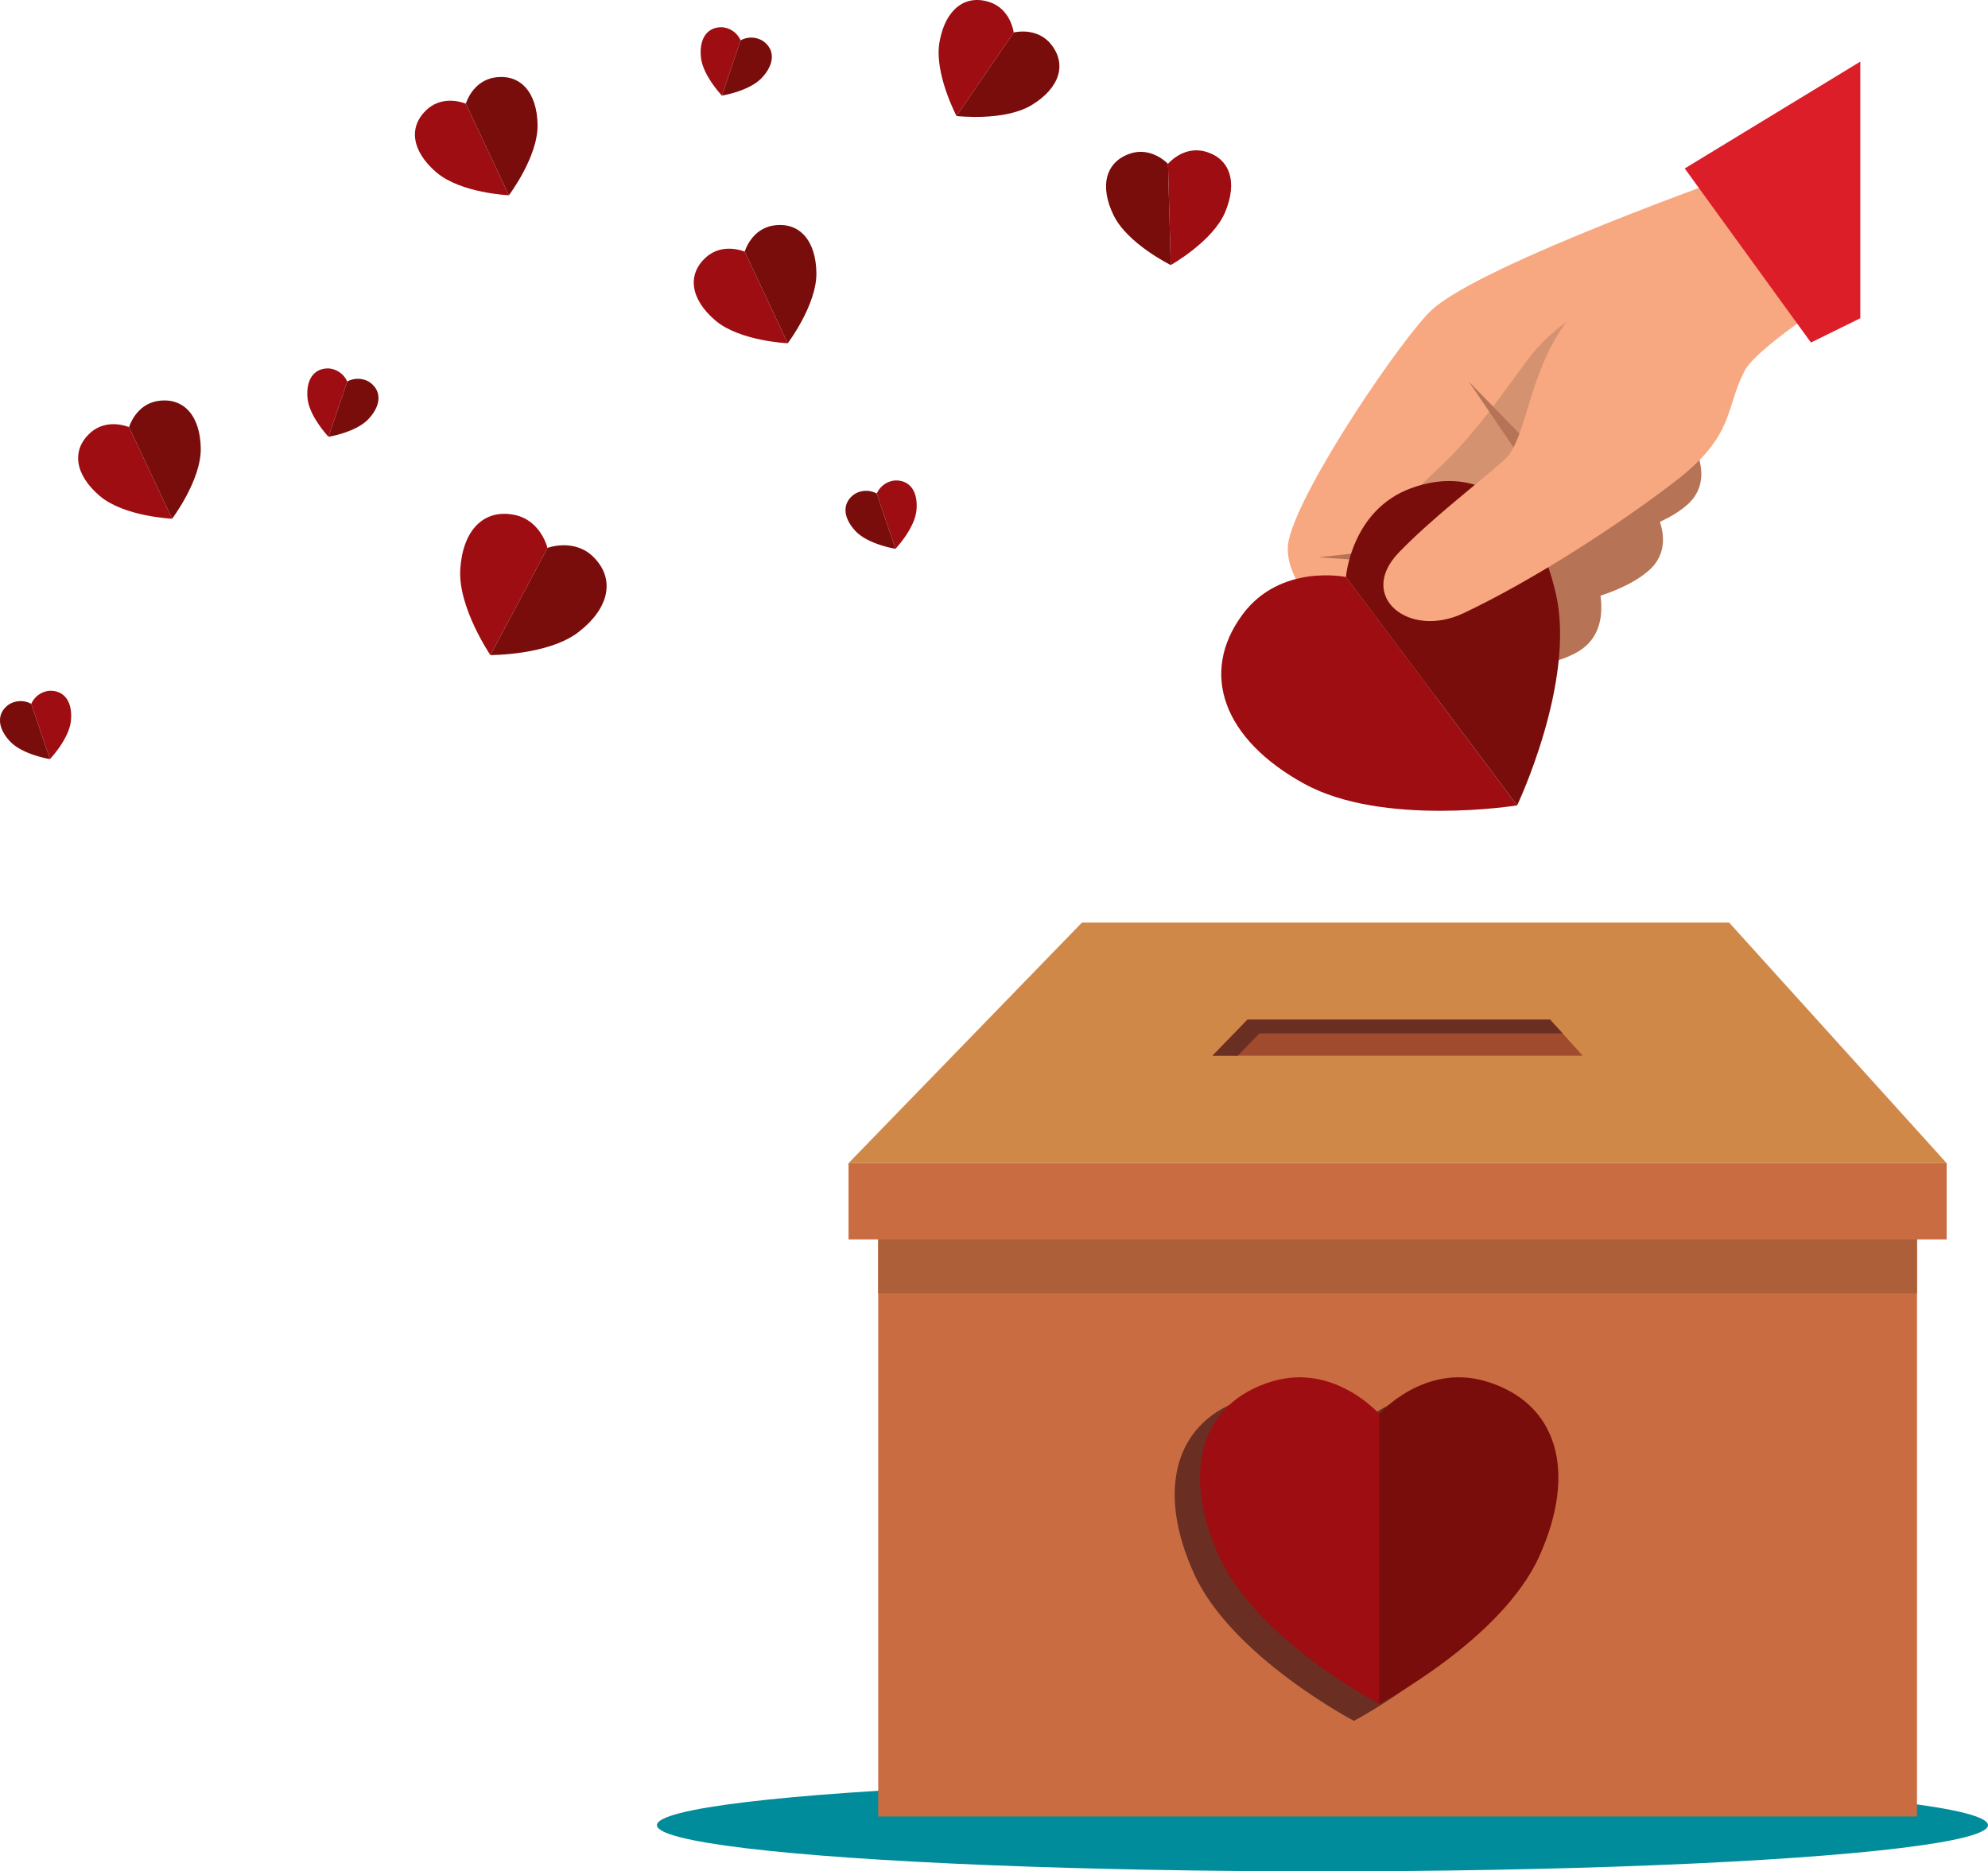 <svg xmlns="http://www.w3.org/2000/svg" width="377.649" height="355.514" viewBox="0 0 377.649 355.514">
  <g id="give" transform="translate(-68.425 -28.405)">
    <ellipse id="Ellipse_51" data-name="Ellipse 51" cx="126.427" cy="8.777" rx="126.427" ry="8.777" transform="translate(193.22 366.364)" fill="#008c9a"/>
    <g id="Group_168" data-name="Group 168" transform="translate(68.425 28.405)">
      <g id="Group_158" data-name="Group 158" transform="translate(87.411 97.608)">
        <path id="Path_597" data-name="Path 597" d="M172.42,132.492,161.579,152.85s-6.174-9.063-5.719-16.3c.466-7.425,4.464-11.511,10.282-10.332C171.184,127.236,172.42,132.492,172.42,132.492Z" transform="translate(-155.836 -126.013)" fill="#9d0d11"/>
        <path id="Path_598" data-name="Path 598" d="M172.42,132.492,161.579,152.85s10.968.066,16.721-4.353c5.9-4.532,7.06-10.13,2.835-14.3C177.473,130.586,172.42,132.492,172.42,132.492Z" transform="translate(-155.836 -126.013)" fill="#790d0c"/>
      </g>
      <g id="Group_159" data-name="Group 159" transform="translate(14.844 76.081)">
        <path id="Path_599" data-name="Path 599" d="M92.94,109.55l8.18,17.4s-9.136-.4-13.743-4.322c-4.725-4.019-5.458-8.73-1.764-12.025C88.811,107.752,92.94,109.55,92.94,109.55Z" transform="translate(-83.269 -104.487)" fill="#9d0d11"/>
        <path id="Path_600" data-name="Path 600" d="M92.94,109.55l8.18,17.4s5.521-7.29,5.444-13.339c-.081-6.2-3.239-9.773-8.133-9.033C94.189,105.224,92.94,109.55,92.94,109.55Z" transform="translate(-83.269 -104.487)" fill="#790d0c"/>
      </g>
      <g id="Group_160" data-name="Group 160" transform="translate(78.82 14.632)">
        <path id="Path_601" data-name="Path 601" d="M156.917,48.1,165.1,65.5s-9.136-.4-13.742-4.322c-4.727-4.019-5.458-8.729-1.766-12.025C152.788,46.3,156.917,48.1,156.917,48.1Z" transform="translate(-147.245 -43.037)" fill="#9d0d11"/>
        <path id="Path_602" data-name="Path 602" d="M156.917,48.1,165.1,65.5s5.52-7.29,5.443-13.339c-.08-6.2-3.238-9.772-8.132-9.033C158.166,43.774,156.917,48.1,156.917,48.1Z" transform="translate(-147.245 -43.037)" fill="#790d0c"/>
      </g>
      <g id="Group_161" data-name="Group 161" transform="translate(58.376 69.995)">
        <path id="Path_603" data-name="Path 603" d="M134.381,100.888l-3.548,10.493s-3.633-3.813-3.982-7.279c-.359-3.555,1.216-5.8,4.065-5.7A4.185,4.185,0,0,1,134.381,100.888Z" transform="translate(-126.8 -98.4)" fill="#9d0d11"/>
        <path id="Path_604" data-name="Path 604" d="M134.381,100.888l-3.548,10.493s5.2-.826,7.584-3.368c2.441-2.609,2.554-5.351.226-7A4.186,4.186,0,0,0,134.381,100.888Z" transform="translate(-126.8 -98.4)" fill="#790d0c"/>
      </g>
      <g id="Group_162" data-name="Group 162" transform="translate(131.792 42.74)">
        <path id="Path_605" data-name="Path 605" d="M209.888,76.209l8.179,17.406s-9.135-.4-13.742-4.323c-4.726-4.02-5.458-8.729-1.765-12.025C205.759,74.411,209.888,76.209,209.888,76.209Z" transform="translate(-200.216 -71.146)" fill="#9d0d11"/>
        <path id="Path_606" data-name="Path 606" d="M209.888,76.209l8.179,17.406s5.521-7.291,5.444-13.34c-.079-6.2-3.239-9.773-8.133-9.033C211.137,71.884,209.888,76.209,209.888,76.209Z" transform="translate(-200.216 -71.146)" fill="#790d0c"/>
      </g>
      <g id="Group_163" data-name="Group 163" transform="translate(178.305)">
        <path id="Path_607" data-name="Path 607" d="M260.991,34.571,250.134,50.446s-4.284-8.08-3.24-14.038c1.07-6.111,4.758-9.13,9.471-7.617C260.449,30.1,260.991,34.571,260.991,34.571Z" transform="translate(-246.73 -28.405)" fill="#9d0d11"/>
        <path id="Path_608" data-name="Path 608" d="M260.991,34.571,250.134,50.446s9.083,1.062,14.258-2.071c5.307-3.213,6.782-7.745,3.664-11.588C265.354,33.456,260.991,34.571,260.991,34.571Z" transform="translate(-246.73 -28.405)" fill="#790d0c"/>
      </g>
      <g id="Group_164" data-name="Group 164" transform="translate(133.102 5.177)">
        <path id="Path_609" data-name="Path 609" d="M209.107,36.07l-3.548,10.493s-3.633-3.812-3.982-7.279c-.36-3.554,1.215-5.8,4.064-5.7A4.187,4.187,0,0,1,209.107,36.07Z" transform="translate(-201.526 -33.582)" fill="#9d0d11"/>
        <path id="Path_610" data-name="Path 610" d="M209.107,36.07l-3.548,10.493s5.2-.825,7.582-3.367c2.443-2.61,2.555-5.351.227-7A4.185,4.185,0,0,0,209.107,36.07Z" transform="translate(-201.526 -33.582)" fill="#790d0c"/>
      </g>
      <g id="Group_165" data-name="Group 165" transform="translate(0 131.23)">
        <path id="Path_611" data-name="Path 611" d="M74.364,162.123l3.549,10.492s3.632-3.811,3.981-7.278c.36-3.555-1.216-5.8-4.064-5.7A4.185,4.185,0,0,0,74.364,162.123Z" transform="translate(-68.425 -159.635)" fill="#9d0d11"/>
        <path id="Path_612" data-name="Path 612" d="M74.364,162.123l3.549,10.492s-5.2-.825-7.584-3.367c-2.442-2.609-2.555-5.352-.226-7A4.184,4.184,0,0,1,74.364,162.123Z" transform="translate(-68.425 -159.635)" fill="#790d0c"/>
      </g>
      <g id="Group_166" data-name="Group 166" transform="translate(210.112 28.556)">
        <path id="Path_613" data-name="Path 613" d="M290.3,59.532l.524,19.225s7.977-4.469,10.329-10.043c2.412-5.715.947-10.252-3.833-11.533C293.181,56.069,290.3,59.532,290.3,59.532Z" transform="translate(-278.537 -56.961)" fill="#9d0d11"/>
        <path id="Path_614" data-name="Path 614" d="M290.3,59.532l.524,19.225s-8.21-4.028-10.863-9.464c-2.719-5.577-1.5-10.185,3.2-11.727C287.241,56.231,290.3,59.532,290.3,59.532Z" transform="translate(-278.537 -56.961)" fill="#790d0c"/>
      </g>
      <g id="Group_167" data-name="Group 167" transform="translate(160.617 91.278)">
        <path id="Path_615" data-name="Path 615" d="M234.981,122.171l3.548,10.494s3.633-3.813,3.983-7.28c.359-3.553-1.217-5.8-4.065-5.7A4.189,4.189,0,0,0,234.981,122.171Z" transform="translate(-229.042 -119.684)" fill="#9d0d11"/>
        <path id="Path_616" data-name="Path 616" d="M234.981,122.171l3.548,10.494s-5.2-.825-7.583-3.368c-2.442-2.609-2.554-5.352-.227-7A4.19,4.19,0,0,1,234.981,122.171Z" transform="translate(-229.042 -119.684)" fill="#790d0c"/>
      </g>
    </g>
    <g id="Group_170" data-name="Group 170" transform="translate(229.617 203.67)">
      <rect id="Rectangle_30" data-name="Rectangle 30" width="197.328" height="114.063" transform="translate(5.639 55.756)" fill="#ca6c42"/>
      <rect id="Rectangle_31" data-name="Rectangle 31" width="197.328" height="14.653" transform="translate(5.639 55.756)" fill="#ad5f3a"/>
      <rect id="Rectangle_32" data-name="Rectangle 32" width="208.605" height="14.481" transform="translate(0 45.706)" fill="#ca6c42"/>
      <path id="Path_617" data-name="Path 617" d="M398.223,209.376H189.617l44.342-45.706H356.9Z" transform="translate(-189.617 -163.67)" fill="#d08848"/>
      <path id="Path_618" data-name="Path 618" d="M265.413,182.1l-6.651,6.855h70.315l-6.2-6.855Z" transform="translate(-189.617 -163.67)" fill="#a04a2e"/>
      <path id="Path_619" data-name="Path 619" d="M267.671,184.72h57.59L322.88,182.1H265.413l-6.651,6.855h4.8Z" transform="translate(-189.617 -163.67)" fill="#6a2f22"/>
      <path id="Path_620" data-name="Path 620" d="M305.908,254.035c-11.781-3.508-20.292,6.187-20.292,6.187s-8.511-9.695-20.292-6.187c-13.59,4.046-17.43,17.152-10.077,33.334,7.17,15.777,30.369,27.955,30.369,27.955s23.2-12.178,30.369-27.955C323.339,271.187,319.5,258.081,305.908,254.035Z" transform="translate(-189.617 -163.67)" fill="#6a2f22"/>
      <g id="Group_169" data-name="Group 169" transform="translate(66.757 86.39)">
        <path id="Path_621" data-name="Path 621" d="M290.419,257.013v55.1s-23.2-12.177-30.368-27.954c-7.355-16.183-3.514-29.288,10.076-33.335C281.908,247.318,290.419,257.013,290.419,257.013Z" transform="translate(-256.374 -250.06)" fill="#9d0d11"/>
        <path id="Path_622" data-name="Path 622" d="M290.419,257.013v55.1s23.2-12.177,30.369-27.954c7.354-16.183,3.512-29.288-10.078-33.335C298.93,247.318,290.419,257.013,290.419,257.013Z" transform="translate(-256.374 -250.06)" fill="#790d0c"/>
      </g>
    </g>
    <g id="Group_172" data-name="Group 172" transform="translate(300.417 40.109)">
      <path id="Path_623" data-name="Path 623" d="M328.1,152.26c-9.555,5.535-28.051,1.841-28.051,1.841l.393-15.77,28.649-6.6S337.655,146.725,328.1,152.26Z" transform="translate(-260.417 -40.109)" fill="#b77355"/>
      <path id="Path_624" data-name="Path 624" d="M341.539,136.875c-7.762,6.7-25.929,8-25.929,8L313.819,129.2l24.636-10.174S349.3,130.18,341.539,136.875Z" transform="translate(-260.417 -40.109)" fill="#b77355"/>
      <path id="Path_625" data-name="Path 625" d="M348.82,124.407c-7.762,6.7-25.929,8-25.929,8L321.1,116.73l24.635-10.173S356.581,117.712,348.82,124.407Z" transform="translate(-260.417 -40.109)" fill="#b77355"/>
      <path id="Path_626" data-name="Path 626" d="M359.227,61.182l20.915,21.73-45.835,27.616-24.672,16.32s-1.115,13.846,4.588,17.564c9.426,6.147.135,21.332-11.9,16.717s-31.38-19.791-29.074-30.124,21.922-38.973,27.218-43.778C310.128,78.451,359.227,61.182,359.227,61.182Z" transform="translate(-260.417 -40.109)" fill="#f7a880"/>
      <path id="Path_627" data-name="Path 627" d="M367.2,85.788c-10.377.428-20.7.987-31.027,2.145A3.509,3.509,0,0,1,332.486,86a33.415,33.415,0,0,0-14.514,11.633c-4.92,6.664-9.421,13.136-15.412,18.906-4.7,4.523-10.98,9.8-11.381,16.837-.037.647-.246,4.6.9,4.763,1.774.245,3.622-.6,5.193-1.325,4.074-1.886,7.728-4.509,11.73-6.524a4.336,4.336,0,0,1,.551-.229c-.019-1.912.085-3.218.085-3.218l24.672-16.32,41.333-24.9c-.56-.067-1.116-.141-1.676-.213C371.659,85.534,369.383,85.7,367.2,85.788Z" transform="translate(-260.417 -40.109)" fill="#d59271"/>
      <path id="Path_628" data-name="Path 628" d="M307.446,100.9,320.1,119.515l3.579-1.958Z" transform="translate(-260.417 -40.109)" fill="#b77355"/>
      <path id="Path_629" data-name="Path 629" d="M278.872,134.278l22.463,1.5L302,131.75Z" transform="translate(-260.417 -40.109)" fill="#b77355"/>
      <g id="Group_171" data-name="Group 171" transform="translate(0 79.677)">
        <path id="Path_630" data-name="Path 630" d="M284.107,138.023l32.522,43.385s-25.454,4.106-40.412-4.087c-15.341-8.4-20.051-20.988-11.74-32.193C271.683,135.414,284.107,138.023,284.107,138.023Z" transform="translate(-260.417 -119.786)" fill="#9d0d11"/>
        <path id="Path_631" data-name="Path 631" d="M284.107,138.023l32.522,43.385s11.08-23.281,7.412-39.936c-3.763-17.082-14.522-25.135-27.611-20.3C285.085,125.366,284.107,138.023,284.107,138.023Z" transform="translate(-260.417 -119.786)" fill="#790d0c"/>
      </g>
      <path id="Path_632" data-name="Path 632" d="M332.2,83.6l47.947-.69s-17.759,11.151-20.264,15.871c-3.859,7.27-1.7,12.232-13.368,21.172-10.777,8.256-26.686,18.6-40.06,24.938-10.457,4.952-20.3-3.219-12.333-11.489,6.276-6.514,14.791-12.96,20.064-17.621S318.556,93.043,332.2,83.6Z" transform="translate(-260.417 -40.109)" fill="#f7a880"/>
      <path id="Path_633" data-name="Path 633" d="M381.816,40.109l-33.352,20.3,23.974,33.069,9.378-4.615Z" transform="translate(-260.417 -40.109)" fill="#dc1e29"/>
    </g>
  </g>
</svg>
